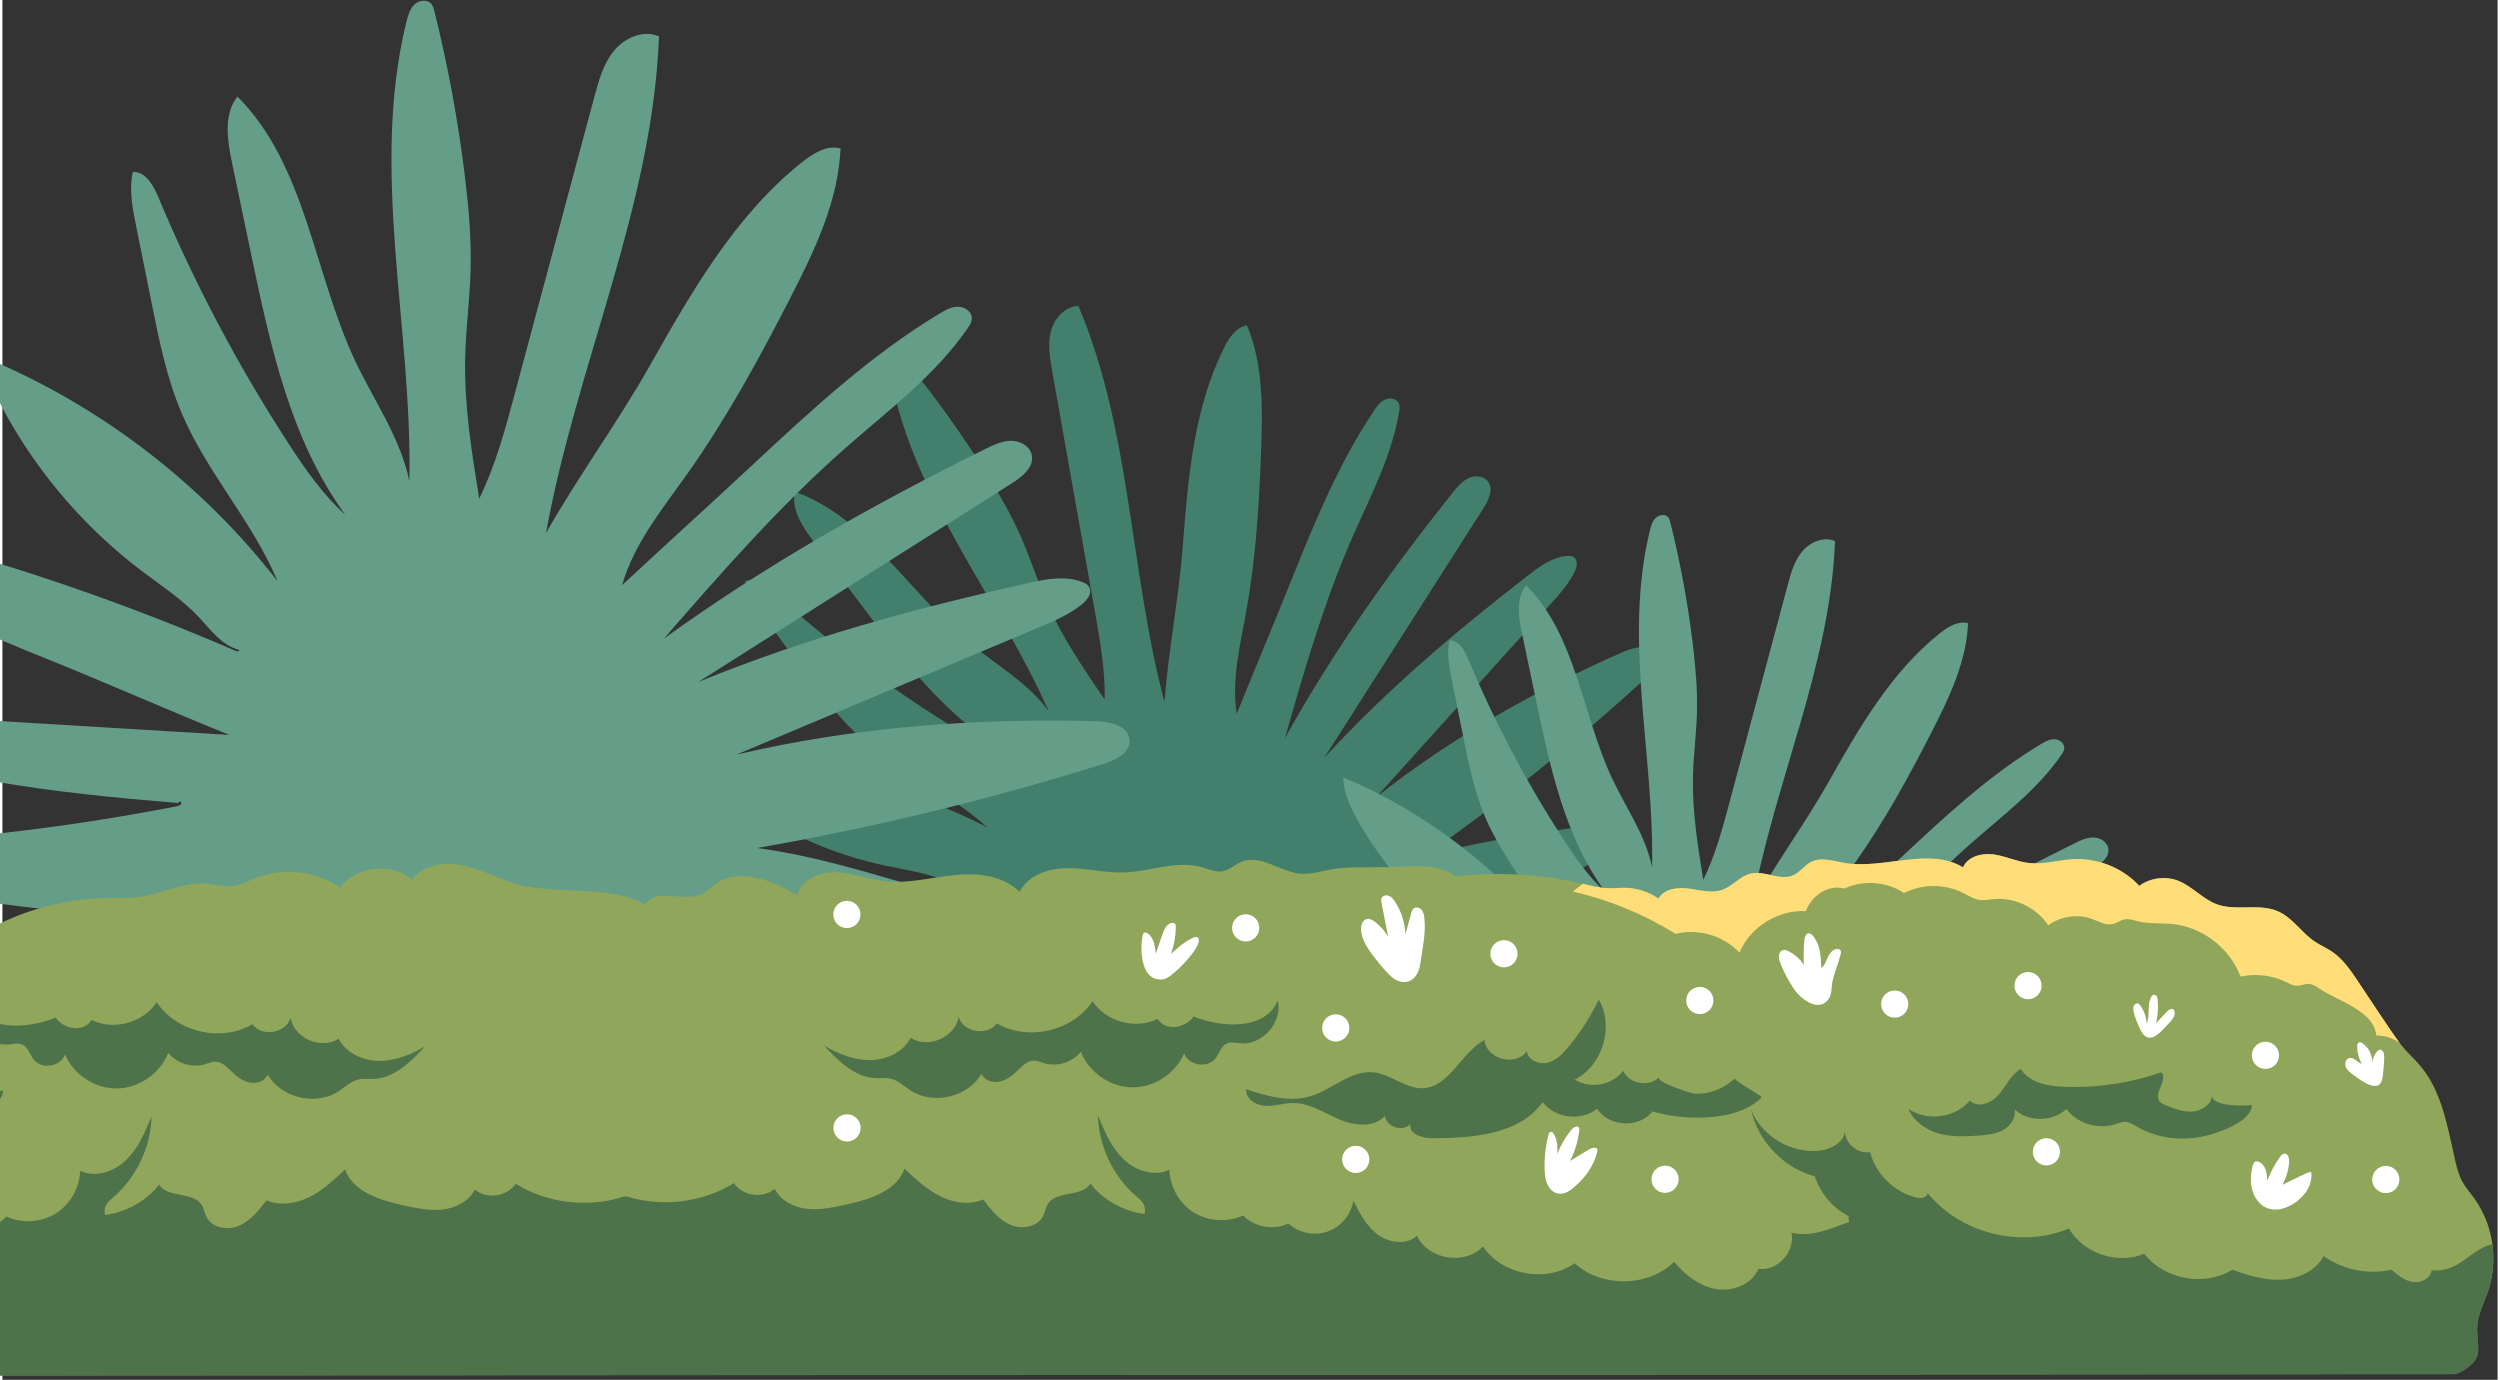 <?xml version="1.0" encoding="UTF-8"?>
<svg xmlns="http://www.w3.org/2000/svg" xmlns:xlink="http://www.w3.org/1999/xlink" width="520px" height="287px" viewBox="0 0 519 287" version="1.1">
<rect x="0" y="0" width="519" height="287" fill="#333333" stroke="none"/>
<g id="surface1">
<path style=" stroke:none;fill-rule:nonzero;fill:rgb(25.882%,50.196%,42.745%);fill-opacity:1;" d="M 225.426 224.43 C 208.156 232.496 190.18 239.074 171.789 244.051 C 166.918 245.367 161.941 246.582 156.906 246.379 C 156.309 246.352 155.648 246.277 155.262 245.816 C 154.41 244.785 155.797 243.426 156.98 242.809 C 173.918 234.117 190.18 224.09 205.547 212.859 C 205.812 212.664 206.117 212.371 205.996 212.059 C 205.875 211.746 205.27 212.113 205.562 212.262 C 186 219.547 165.727 226.547 144.855 226.895 C 144.266 226.906 143.605 226.879 143.23 226.438 C 142.383 225.461 143.828 224.164 145.02 223.684 C 166.156 215.285 187.293 206.879 208.43 198.48 C 197.488 199.098 186.512 199.316 175.574 199.934 C 164.797 200.543 153.664 201.094 143.559 197.293 C 142.273 196.805 140.805 195.969 140.797 194.59 C 140.785 192.934 142.809 192.16 144.434 191.859 C 164 188.168 183.859 186.016 203.766 185.445 C 203.664 185.465 204.121 185.043 204.02 185.059 C 201 185.594 198.508 184.16 195.66 183.02 C 191.84 181.492 187.727 180.922 183.703 180.066 C 172.762 177.738 162.309 173.148 153.176 166.68 C 150.285 164.629 147.438 162.285 145.867 159.102 C 166.195 158.281 186.715 162.789 204.828 172.062 C 197.004 164.961 186.863 160.848 178.945 153.848 C 174.129 149.59 170.273 144.375 166.449 139.203 C 163.859 135.691 161.262 132.188 158.672 128.672 C 156.918 126.297 155.117 123.824 154.48 120.934 C 156.328 119.941 158.477 121.469 160.031 122.875 C 171.449 133.234 183.793 142.562 196.883 150.703 C 201.137 153.352 205.527 155.898 210.324 157.352 C 196.922 149.996 187.332 137.402 178.145 125.168 C 174.984 120.965 171.836 116.758 168.676 112.555 C 166.406 109.539 164.008 105.961 164.863 102.281 C 179.992 107.773 188.664 123.363 201.062 133.629 C 206.684 138.285 213.254 141.98 217.598 147.852 C 207.281 124.57 189.875 104.121 184.926 79.137 C 184.723 78.105 184.547 77.004 184.934 76.027 C 185.328 75.051 186.504 74.316 187.449 74.777 C 187.816 74.961 188.094 75.293 188.359 75.613 C 194.293 82.926 199.777 90.605 204.758 98.602 C 207.43 102.898 209.973 107.305 211.984 111.949 C 213.906 116.363 215.34 120.98 217.285 125.387 C 220.438 132.555 224.875 139.066 229.281 145.531 C 229.391 139.371 228.309 133.254 227.234 127.18 C 224.277 110.523 221.316 93.871 218.359 77.215 C 217.875 74.465 217.387 71.613 218.086 68.918 C 218.781 66.211 221.023 63.699 223.809 63.629 C 234.785 89.551 234.492 118.773 241.703 145.992 C 242.492 135.645 244.723 124.062 245.512 113.715 C 246.59 99.605 247.773 85.098 254.066 72.422 C 255.105 70.324 256.562 68.078 258.871 67.664 C 262.223 75.695 262.141 84.691 261.828 93.395 C 261.422 104.766 260.727 116.152 258.695 127.336 C 257.426 134.34 255.637 141.449 256.746 148.469 C 260.449 139.27 264.023 130.805 267.727 121.605 C 272.742 109.145 277.801 96.578 285.289 85.43 C 285.902 84.508 286.582 83.562 287.586 83.102 C 288.586 82.641 290 82.891 290.449 83.891 C 290.699 84.434 290.617 85.07 290.516 85.66 C 288.973 94.996 284.398 103.504 280.613 112.18 C 274.797 125.516 270.766 139.562 266.75 153.555 C 276.965 135.195 288.578 118.895 301.668 102.465 C 302.594 101.297 303.578 100.102 304.926 99.465 C 306.277 98.832 308.098 98.961 308.996 100.145 C 310.211 101.746 309.137 104.02 308.059 105.711 C 297.02 123.016 285.988 140.316 274.945 157.621 C 288.062 143.371 302.137 131.469 317.438 119.609 C 319.836 117.754 322.445 115.848 325.469 115.637 C 325.938 115.602 326.441 115.617 326.836 115.875 C 327.773 116.492 327.508 117.926 327.02 118.938 C 325.816 121.434 323.934 123.52 322.086 125.57 C 309.969 138.984 297.863 152.406 285.746 165.816 C 301.457 153.371 318.98 143.547 337.324 135.508 C 339.465 134.566 342.523 133.953 343.645 136.004 C 344.648 137.844 342.977 139.969 341.434 141.383 C 326.91 154.695 311.523 167.047 295.395 178.355 C 305.074 175.309 314.703 174.113 324.723 172.496 C 328.242 171.926 331.934 171.453 335.305 172.613 C 335.895 172.816 336.5 173.102 336.801 173.637 C 337.512 174.914 336.059 176.285 334.801 177.02 C 306.828 193.383 276.992 206.539 246.055 216.152 C 238.891 218.379 232.223 221.273 225.414 224.449 Z M 225.426 224.43 "/>
<path style=" stroke:none;fill-rule:nonzero;fill:rgb(39.216%,61.961%,53.725%);fill-opacity:1;" d="M 319.734 247.316 C 302.18 247.289 284.625 245.734 267.34 242.691 C 262.766 241.879 258.137 240.953 254.02 238.809 C 253.531 238.551 253.008 238.227 252.871 237.695 C 252.559 236.508 254.25 235.902 255.48 235.863 C 272.996 235.238 290.469 233.242 307.684 229.887 C 307.977 229.828 308.344 229.703 308.371 229.398 C 308.398 229.094 307.746 229.16 307.941 229.398 C 288.777 227.816 269.141 225.719 251.586 217.844 C 251.098 217.625 250.559 217.34 250.41 216.824 C 250.09 215.684 251.789 215.156 252.973 215.23 C 273.879 216.492 294.785 217.762 315.703 219.02 C 306.332 215.25 297.094 211.137 287.73 207.367 C 278.508 203.66 269 199.758 262.059 192.641 C 261.176 191.73 260.273 190.449 260.809 189.301 C 261.441 187.91 263.434 188.059 264.906 188.445 C 282.672 193.027 300.066 199.004 316.898 206.316 C 316.805 206.289 317.355 206.125 317.266 206.098 C 314.535 205.363 313.02 203.191 311.09 201.121 C 308.5 198.352 305.285 196.266 302.273 193.984 C 294.062 187.754 287.125 179.844 282.035 170.875 C 280.418 168.031 278.961 164.961 278.895 161.695 C 296.172 168.961 311.531 180.766 323.023 195.582 C 319.277 186.598 312.414 179.199 308.539 170.258 C 306.188 164.824 305 158.965 303.836 153.148 C 303.043 149.203 302.246 145.258 301.457 141.32 C 300.922 138.652 300.379 135.883 300.988 133.227 C 302.914 133.113 304.109 135.23 304.855 137.016 C 310.328 150.125 316.996 162.734 324.73 174.648 C 327.25 178.52 329.914 182.363 333.348 185.457 C 325.043 174.078 321.957 159.809 319.066 146.02 C 318.074 141.273 317.082 136.535 316.09 131.789 C 315.371 128.387 314.773 124.469 316.926 121.727 C 327.395 132.23 328.543 148.633 334.883 162.043 C 337.758 168.125 341.789 173.781 343.133 180.379 C 343.609 156.922 337.07 133.051 342.699 110.273 C 342.93 109.336 343.215 108.344 343.922 107.688 C 344.629 107.035 345.898 106.879 346.504 107.633 C 346.742 107.93 346.844 108.316 346.934 108.684 C 349.039 117.102 350.609 125.656 351.637 134.273 C 352.188 138.91 352.594 143.574 352.465 148.238 C 352.344 152.672 351.738 157.086 351.637 161.52 C 351.473 168.73 352.629 175.898 353.777 183.02 C 356.277 177.922 357.766 172.395 359.234 166.902 C 363.266 151.852 367.301 136.805 371.332 121.746 C 371.992 119.262 372.711 116.695 374.344 114.719 C 375.98 112.738 378.828 111.516 381.18 112.547 C 380.215 138.469 368.566 162.727 363.965 188.25 C 368.668 179.926 375.043 171.141 379.746 162.816 C 386.148 151.477 392.809 139.828 402.996 131.715 C 404.688 130.375 406.781 129.078 408.855 129.629 C 408.527 137.641 404.934 145.109 401.289 152.246 C 396.512 161.574 391.484 170.801 385.422 179.34 C 381.629 184.684 377.367 189.906 375.559 196.199 C 382.234 189.973 388.52 184.316 395.195 178.098 C 404.246 169.66 413.375 161.16 423.969 154.797 C 424.84 154.273 425.777 153.746 426.785 153.758 C 427.797 153.766 428.883 154.52 428.871 155.543 C 428.871 156.094 428.551 156.582 428.238 157.039 C 423.305 164.227 416.168 169.531 409.629 175.281 C 399.57 184.129 390.723 194.27 381.914 204.367 C 397.605 193.055 413.652 183.992 430.984 175.418 C 432.215 174.812 433.5 174.195 434.871 174.195 C 436.238 174.195 437.719 175.016 438.004 176.359 C 438.391 178.172 436.605 179.641 435.047 180.637 C 419.09 190.746 403.125 200.863 387.168 210.973 C 403.676 204.223 420.055 199.805 437.453 195.895 C 440.18 195.281 443.094 194.719 445.699 195.723 C 446.105 195.879 446.52 196.09 446.746 196.457 C 447.289 197.34 446.508 198.434 445.711 199.086 C 443.734 200.699 441.348 201.699 439.004 202.695 C 423.664 209.141 408.324 215.59 392.984 222.039 C 410.941 217.809 429.395 216.465 447.84 216.941 C 449.992 216.996 452.781 217.68 452.922 219.82 C 453.039 221.754 450.816 222.867 448.973 223.438 C 431.664 228.855 414 233.133 396.145 236.262 C 405.41 237.512 413.898 240.281 422.891 242.848 C 426.051 243.746 429.312 244.805 431.676 247.086 C 432.086 247.48 432.48 247.961 432.52 248.531 C 432.609 249.875 430.867 250.453 429.523 250.574 C 399.809 253.277 369.789 252.57 340.23 248.484 C 333.375 247.539 326.688 247.344 319.773 247.336 Z M 319.734 247.316 "/>
<path style=" stroke:none;fill-rule:nonzero;fill:rgb(39.216%,61.961%,53.725%);fill-opacity:1;" d="M 52.75 191.508 C 28.793 191.461 4.836 189.348 -18.762 185.188 C -25 184.086 -31.32 182.816 -36.941 179.883 C -37.602 179.531 -38.32 179.09 -38.512 178.363 C -38.934 176.746 -36.629 175.918 -34.957 175.859 C -11.047 175.016 12.801 172.281 36.289 167.703 C 36.691 167.617 37.195 167.445 37.227 167.031 C 37.254 166.617 36.371 166.707 36.629 167.031 C 10.477 164.867 -16.328 162.008 -40.277 151.266 C -40.945 150.961 -41.684 150.574 -41.883 149.867 C -42.324 148.301 -40 147.594 -38.383 147.695 C -9.852 149.414 18.688 151.145 47.219 152.863 C 34.434 147.723 21.828 142.109 9.043 136.969 C -3.543 131.902 -16.523 126.582 -25.992 116.871 C -27.195 115.637 -28.418 113.891 -27.699 112.316 C -26.836 110.422 -24.117 110.625 -22.105 111.148 C 2.137 117.402 25.891 125.562 48.855 135.535 C 48.727 135.496 49.48 135.266 49.352 135.23 C 45.621 134.219 43.562 131.266 40.926 128.434 C 37.398 124.652 33.008 121.809 28.883 118.684 C 17.676 110.184 8.215 99.383 1.27 87.148 C -0.934 83.266 -2.926 79.082 -3.008 74.621 C 20.57 84.547 41.523 100.645 57.215 120.871 C 52.098 108.609 42.727 98.508 37.445 86.312 C 34.23 78.887 32.613 70.895 31.023 62.965 C 29.941 57.582 28.855 52.203 27.773 46.812 C 27.039 43.168 26.312 39.398 27.129 35.773 C 29.766 35.625 31.391 38.516 32.41 40.953 C 39.887 58.844 48.984 76.055 59.547 92.309 C 62.98 97.598 66.621 102.84 71.305 107.055 C 59.969 91.527 55.754 72.062 51.812 53.234 C 50.461 46.758 49.102 40.289 47.75 33.816 C 46.777 29.16 45.953 23.816 48.891 20.082 C 63.184 34.414 64.746 56.793 73.398 75.109 C 77.32 83.406 82.832 91.133 84.652 100.129 C 85.305 68.117 76.383 35.535 84.055 4.453 C 84.375 3.164 84.762 1.82 85.727 0.918 C 86.691 0.02 88.426 -0.184 89.254 0.848 C 89.574 1.25 89.711 1.773 89.84 2.281 C 92.707 13.77 94.848 25.445 96.262 37.207 C 97.016 43.527 97.566 49.895 97.383 56.258 C 97.219 62.312 96.391 68.336 96.254 74.391 C 96.023 84.234 97.602 94.012 99.176 103.734 C 102.582 96.77 104.613 89.227 106.613 81.738 C 112.117 61.199 117.629 40.66 123.129 20.117 C 124.039 16.73 125.004 13.227 127.238 10.523 C 129.469 7.82 133.355 6.152 136.57 7.562 C 135.258 42.93 119.363 76.047 113.07 110.871 C 119.484 99.512 128.191 87.527 134.605 76.164 C 143.348 60.684 152.426 44.797 166.332 33.723 C 168.637 31.891 171.492 30.117 174.332 30.871 C 173.875 41.801 168.988 52 164 61.734 C 157.484 74.453 150.625 87.047 142.355 98.703 C 137.184 105.988 131.352 113.125 128.891 121.719 C 138.004 113.227 146.582 105.5 155.695 97.008 C 168.039 85.504 180.496 73.902 194.953 65.211 C 196.141 64.492 197.418 63.773 198.805 63.793 C 200.191 63.812 201.668 64.84 201.641 66.223 C 201.633 66.977 201.199 67.648 200.777 68.266 C 194.047 78.07 184.309 85.309 175.379 93.164 C 161.648 105.242 149.586 119.078 137.562 132.855 C 158.965 117.414 180.871 105.059 204.527 93.348 C 206.207 92.52 207.961 91.684 209.836 91.684 C 211.711 91.684 213.723 92.797 214.105 94.629 C 214.641 97.102 212.207 99.105 210.074 100.461 C 188.297 114.258 166.516 128.055 144.727 141.863 C 167.25 132.645 189.609 126.621 213.344 121.285 C 217.066 120.449 221.043 119.676 224.598 121.047 C 225.148 121.258 225.719 121.551 226.031 122.059 C 226.766 123.254 225.707 124.754 224.617 125.645 C 221.914 127.836 218.664 129.215 215.457 130.559 C 194.523 139.359 173.59 148.164 152.652 156.969 C 177.16 151.191 202.348 149.359 227.52 150.012 C 230.449 150.086 234.27 151.016 234.445 153.949 C 234.602 156.582 231.57 158.098 229.051 158.891 C 205.438 166.277 181.332 172.125 156.953 176.387 C 169.602 178.086 181.184 181.867 193.457 185.383 C 197.766 186.613 202.223 188.051 205.445 191.168 C 206.004 191.711 206.547 192.355 206.602 193.137 C 206.73 194.969 204.344 195.758 202.516 195.922 C 161.961 199.613 120.992 198.645 80.645 193.07 C 71.297 191.773 62.164 191.516 52.73 191.5 Z M 52.75 191.508 "/>
<path style=" stroke:none;fill-rule:nonzero;fill:rgb(56.471%,65.098%,35.294%);fill-opacity:1;" d="M -256.887 286.199 L 510.039 285.812 C 511.922 285.391 514.77 283.273 514.914 281.344 C 515.062 279.41 514.605 277.48 514.77 275.559 C 514.988 273.109 516.203 270.895 517 268.574 C 519.223 262.145 518.094 254.648 514.078 249.156 C 513.262 248.043 512.336 247.004 511.672 245.789 C 510.902 244.391 510.516 242.828 510.156 241.273 C 508.57 234.301 507.395 226.805 502.691 221.414 C 501.762 220.355 500.723 219.398 499.785 218.352 C 498.684 217.109 497.738 215.738 496.801 214.367 C 495.094 211.863 493.41 209.336 491.738 206.805 C 491.16 205.934 490.574 205.059 489.996 204.184 C 488.461 201.875 486.871 199.512 484.586 197.965 C 483.41 197.164 482.086 196.613 480.918 195.824 C 478.211 193.984 476.383 190.93 473.387 189.586 C 469.426 187.809 464.633 189.586 460.562 188.078 C 457.605 186.98 455.445 184.297 452.5 183.176 C 449.863 182.172 446.738 182.594 444.469 184.258 C 440.996 180.523 435.836 178.426 430.746 178.703 C 427.652 178.867 424.582 179.852 421.496 179.504 C 419.016 179.219 416.699 178.078 414.23 177.727 C 411.758 177.371 408.801 178.113 407.809 180.414 C 400.645 176.055 391.34 180.93 383.082 179.477 C 380.793 179.07 378.34 178.207 376.266 179.238 C 374.852 179.938 373.922 181.418 372.473 182.051 C 369.723 183.266 366.52 180.992 363.598 181.703 C 361.438 182.227 359.941 184.25 357.855 185.031 C 355.633 185.859 353.172 185.145 350.82 184.82 C 348.469 184.5 345.621 184.82 344.445 186.891 C 342.426 185.484 339.98 184.691 337.52 184.656 C 336.324 184.637 335.141 184.793 333.945 184.746 C 332.254 184.691 330.602 184.25 328.949 183.863 C 320.23 181.82 311.176 181.289 302.281 182.289 C 298.434 179.348 293.16 180.293 288.32 180.34 C 286.594 180.359 284.875 180.379 283.148 180.395 C 280.887 180.422 278.621 180.441 276.387 180.836 C 274.285 181.215 272.188 181.914 270.059 181.738 C 265.852 181.398 261.855 177.699 257.914 179.191 C 256.438 179.754 255.223 181.004 253.66 181.234 C 252.266 181.434 250.906 180.781 249.547 180.387 C 244.273 178.867 238.734 181.297 233.258 181.473 C 229.348 181.594 225.48 180.562 221.566 180.57 C 217.652 180.578 213.328 182.004 211.582 185.512 C 208.156 182.051 202.746 181.527 197.902 182.035 C 193.062 182.539 188.23 183.855 183.391 183.273 C 180.027 182.871 176.793 181.555 173.414 181.434 C 170.035 181.316 166.176 182.906 165.293 186.184 C 160.066 183.102 153.234 180.352 148.289 183.883 C 147.363 184.543 146.562 185.41 145.535 185.906 C 141.758 187.766 135.852 184.555 133.676 188.16 C 126.484 183.965 115.305 186.156 107.277 183.973 C 103.445 182.934 99.91 180.93 96.043 180.066 C 92.164 179.191 87.543 179.77 85.164 182.945 C 80.887 179.328 73.629 180.129 70.238 184.59 C 65.16 181.121 58.332 180.379 52.621 182.66 C 51.094 183.266 49.625 184.086 48 184.297 C 46.043 184.555 44.098 183.93 42.129 183.789 C 37.621 183.496 33.367 185.824 28.895 186.496 C 26.516 186.855 24.09 186.734 21.672 186.781 C 13.984 186.926 6.332 188.758 -0.586 192.125 C -11.047 189.578 -21.52 187.027 -31.98 184.48 C -36.363 183.414 -41.012 182.355 -45.301 183.746 C -45.805 183.91 -46.395 184.25 -46.34 184.773 C -46.285 185.301 -45.191 185.023 -45.566 184.645 C -50.207 179.953 -58.805 180.516 -65.391 180.617 C -70.773 180.699 -76.164 180.793 -81.547 180.875 C -85.719 180.938 -90.258 181.141 -93.418 183.863 C -98.164 178.438 -106.496 176.516 -113.129 179.32 C -114.297 179.809 -115.473 180.441 -116.73 180.379 C -117.805 180.324 -118.789 179.77 -119.762 179.301 C -126.668 176.035 -135.523 177.48 -141.043 182.77 C -142.129 183.816 -143.141 185.016 -144.508 185.641 C -146.512 186.539 -148.824 186.027 -151.02 186.156 C -154.668 186.355 -158.148 188.527 -159.957 191.711 C -166.059 189.504 -172.793 189.062 -179.129 190.461 C -178.375 188.785 -179.277 186.727 -180.738 185.613 C -182.199 184.5 -184.082 184.141 -185.91 183.891 C -190.289 183.305 -194.746 183.211 -199.156 183.633 C -201.605 183.875 -204.133 184.297 -206.211 185.629 C -208.285 186.965 -209.809 189.422 -209.387 191.859 C -216.625 189.668 -225.168 195.152 -226.207 202.656 C -229.992 201.691 -233.996 204.062 -236.109 207.359 C -238.223 210.641 -238.836 214.652 -239.277 218.535 C -246.359 219.582 -251.586 227.504 -249.785 234.438 C -254.617 238.258 -258.027 243.922 -258.156 250.086 C -258.184 251.227 -258.117 252.402 -258.551 253.453 C -258.945 254.418 -259.707 255.172 -260.324 256.008 C -263.52 260.371 -261.867 267.434 -257.062 269.918 C -261.785 274.242 -261.727 282.023 -256.879 286.199 Z M -256.887 286.199 "/>
<path style=" stroke:none;fill-rule:nonzero;fill:rgb(30.588%,45.098%,29.02%);fill-opacity:1;" d="M 402.766 235.773 C 405.477 236.527 408.344 236.398 411.152 236.188 C 412.879 236.059 414.672 235.883 416.176 235.027 C 417.691 234.18 418.859 232.469 418.539 230.758 C 421.449 233.418 426.418 233.379 429.305 230.684 C 431.547 233.621 435.668 234.961 439.215 233.906 C 440.043 233.656 440.867 233.289 441.73 233.371 C 442.559 233.445 443.285 233.922 444 234.348 C 448.062 236.738 453.004 237.336 457.586 236.406 C 460.562 235.801 467.801 233.426 467.902 229.84 C 466.855 230.051 459.371 230.262 459.645 227.816 C 459.434 229.73 457.469 231.055 455.559 231.199 C 453.645 231.348 451.781 230.621 450 229.895 C 449.512 229.703 449.008 229.488 448.688 229.066 C 447.398 227.383 450.422 224.707 449.109 223.031 C 442.625 225.285 435.715 226.316 428.855 226.059 C 425.465 225.93 421.633 225.223 419.816 222.352 C 417.777 223.492 416.793 225.836 415.297 227.633 C 413.797 229.426 410.848 230.613 409.242 228.918 C 406.211 232.535 400.332 233.324 396.457 230.629 C 397.504 233.242 400.074 235.008 402.785 235.762 Z M 402.766 235.773 "/>
<path style=" stroke:none;fill-rule:nonzero;fill:rgb(30.588%,45.098%,29.02%);fill-opacity:1;" d="M 516.992 268.574 C 518.066 265.449 518.344 262.082 517.891 258.805 C 517.535 258.871 517.148 258.961 516.727 259.145 C 512.426 260.969 510.773 264.582 505.254 264.234 C 505.051 265.945 503.012 266.93 501.32 266.645 C 499.621 266.359 498.227 265.207 496.91 264.094 C 492.098 265.191 486.844 264.133 482.828 261.262 C 481.176 264.352 477.559 266 474.059 266.176 C 470.559 266.348 467.133 265.281 463.824 264.105 C 458.047 267.691 449.66 266.164 445.508 260.773 C 439.961 263.109 432.859 260.727 429.836 255.523 C 419.832 259.727 407.25 256.551 400.414 248.125 C 400.48 249.066 399.121 249.312 398.199 249.109 C 393.562 248.051 389.656 244.246 388.473 239.625 C 385.816 240.133 383.043 237.648 383.246 234.953 C 383.309 237.457 380.5 239.027 378.02 239.324 C 372.074 240.023 365.895 236.324 363.691 230.758 C 365.141 237.344 370.461 242.918 376.965 244.668 C 378.129 248.199 380.711 251.246 384 252.973 C 383.988 253.387 384.035 253.793 384.102 254.199 C 380.379 255.43 376.457 257.434 372.113 256.414 C 373.004 260.297 369.191 264.465 365.25 263.922 C 363.875 267.168 359.867 268.723 356.406 268.113 C 352.934 267.508 349.992 265.164 347.723 262.469 C 342.25 267.746 332.641 267.875 327.027 262.754 C 321.148 266.91 311.992 265.246 307.949 259.273 C 304.203 263.258 296.512 261.996 294.227 257.031 C 292.059 259.016 288.457 258.566 286.098 256.82 C 283.734 255.07 282.32 252.348 281 249.727 C 280.547 252.613 278.418 255.18 275.66 256.156 C 272.906 257.133 269.637 256.461 267.477 254.492 C 264.418 255.973 260.441 255.266 258.078 252.809 C 254.855 254.316 250.879 254.078 247.848 252.211 C 244.816 250.332 242.832 246.875 242.738 243.316 C 239.578 244.844 235.629 243.5 233.121 241.043 C 230.605 238.586 229.207 235.246 227.867 231.992 C 228.023 238.402 231.008 244.688 235.879 248.852 C 236.531 249.414 237.246 249.977 237.512 250.793 C 237.695 251.348 237.641 251.934 237.578 252.516 C 233.188 251.926 229.008 249.691 226.305 246.168 C 224.578 249.094 219.215 247.555 217.434 250.453 C 216.973 251.199 216.863 252.102 216.488 252.891 C 215.348 255.238 212.051 255.797 209.66 254.758 C 207.273 253.719 205.582 251.566 204.004 249.488 C 201.145 250.719 197.773 250.188 195 248.789 C 192.219 247.391 189.922 245.23 187.652 243.086 C 185.945 247.797 180.293 249.508 175.398 250.574 C 172.734 251.152 170.008 251.742 167.305 251.43 C 164.594 251.117 161.859 249.727 160.637 247.289 C 158.164 249.367 153.941 248.77 152.148 246.086 C 145.672 250.086 137.469 251.125 130.184 248.953 C 130.184 248.836 128.727 248.863 128.715 249.066 C 121.441 251.246 113.238 250.207 106.754 246.223 C 104.961 248.906 100.734 249.508 98.266 247.426 C 97.043 249.875 94.305 251.262 91.605 251.574 C 88.895 251.898 86.176 251.309 83.512 250.73 C 78.617 249.664 72.969 247.969 71.258 243.25 C 69 245.387 66.691 247.555 63.918 248.953 C 61.145 250.352 57.773 250.895 54.918 249.664 C 53.336 251.742 51.645 253.895 49.258 254.941 C 46.871 255.98 43.57 255.43 42.434 253.086 C 42.047 252.301 41.938 251.391 41.477 250.648 C 39.695 247.758 34.332 249.293 32.605 246.371 C 29.902 249.891 25.723 252.137 21.332 252.727 C 21.258 252.145 21.215 251.559 21.398 251.004 C 21.664 250.188 22.379 249.625 23.031 249.066 C 27.891 244.887 30.867 238.605 31.023 232.195 C 29.691 235.441 28.285 238.789 25.777 241.246 C 23.27 243.703 19.32 245.043 16.16 243.527 C 16.07 247.086 14.086 250.547 11.062 252.422 C 8.043 254.297 4.062 254.539 0.832 253.039 C -1.531 255.496 -5.508 256.211 -8.566 254.73 C -10.727 256.699 -13.988 257.371 -16.75 256.406 C -19.508 255.438 -21.648 252.871 -22.098 249.984 C -23.422 252.613 -24.836 255.328 -27.195 257.086 C -29.555 258.844 -33.148 259.293 -35.324 257.305 C -37.613 262.273 -45.293 263.535 -49.039 259.559 C -53.07 265.531 -62.23 267.203 -68.117 263.055 C -73.73 268.188 -83.34 268.059 -88.812 262.789 C -91.082 265.492 -94.023 267.828 -97.484 268.445 C -100.957 269.062 -104.953 267.508 -106.34 264.262 C -110.281 264.812 -114.094 260.645 -113.211 256.766 C -117.559 257.785 -121.488 255.789 -125.199 254.555 C -125.145 254.152 -125.09 253.746 -125.109 253.332 C -121.82 251.594 -119.246 248.551 -118.082 245.016 C -111.578 243.262 -106.266 237.688 -104.816 231.098 C -107.012 236.672 -113.195 240.371 -119.137 239.684 C -121.617 239.387 -124.426 237.816 -124.371 235.312 C -124.172 238.008 -126.945 240.492 -129.598 239.996 C -130.773 244.613 -134.672 248.43 -139.316 249.488 C -140.238 249.699 -141.598 249.449 -141.531 248.512 C -148.355 256.957 -160.941 260.129 -170.945 255.945 C -173.969 261.16 -181.066 263.543 -186.617 261.215 C -190.758 266.617 -199.145 268.152 -204.922 264.562 C -208.223 265.742 -211.656 266.809 -215.148 266.645 C -218.648 266.477 -222.266 264.832 -223.918 261.742 C -227.934 264.609 -233.188 265.676 -238 264.594 C -239.316 265.703 -240.711 266.863 -242.41 267.141 C -244.109 267.426 -246.141 266.441 -246.352 264.73 C -251.871 265.078 -253.535 261.473 -257.832 259.652 C -258.258 259.477 -258.633 259.375 -259 259.312 C -259.441 262.586 -259.164 265.953 -258.082 269.082 C -257.281 271.398 -256.062 273.617 -255.84 276.062 C -255.664 277.984 -256.125 279.926 -255.977 281.848 C -255.832 283.77 -252.984 285.887 -251.102 286.309 L 510.074 285.812 C 511.957 285.391 514.805 283.273 514.953 281.344 C 515.102 279.422 514.641 277.48 514.805 275.559 C 515.027 273.109 516.238 270.895 517.039 268.574 Z M 516.992 268.574 "/>
<path style=" stroke:none;fill-rule:nonzero;fill:rgb(30.588%,45.098%,29.02%);fill-opacity:1;" d="M 181.637 224.254 C 182.691 224.293 183.758 224.137 184.785 224.375 C 186.348 224.734 187.551 225.949 188.891 226.82 C 193.621 229.902 200.777 228.23 203.652 223.363 C 204.27 224.754 206.051 225.305 207.531 224.953 C 209.008 224.613 210.223 223.586 211.305 222.527 C 212.215 221.633 213.227 220.641 214.504 220.613 C 215.254 220.594 215.961 220.934 216.688 221.145 C 219.398 221.965 222.551 220.98 224.32 218.773 C 225.984 223.043 230.375 226.094 234.949 226.168 C 239.523 226.242 244.008 223.316 245.797 219.105 C 246.699 221.625 250.648 222.277 252.301 220.172 C 253.129 219.121 253.469 217.586 254.68 217.035 C 255.543 216.648 256.547 216.914 257.484 217.008 C 262.059 217.469 266.348 212.602 265.273 208.141 C 262.57 214.523 253.082 213.668 247.766 211.414 C 246.164 213.789 242.07 214.688 240.277 211.922 C 235.703 214.211 229.531 212.535 226.746 208.242 C 222.605 214.504 213.316 216.656 206.84 212.848 C 204.914 215.57 199.859 214.742 198.906 211.543 C 198.16 215.773 192.512 218.223 188.918 215.875 C 187.359 218.875 183.848 220.484 180.469 220.504 C 177.098 220.52 173.855 219.188 170.926 217.504 C 173.883 220.688 177.316 224.09 181.652 224.246 Z M 181.637 224.254 "/>
<path style=" stroke:none;fill-rule:nonzero;fill:rgb(30.588%,45.098%,29.02%);fill-opacity:1;" d="M 262.656 230.016 C 264.602 230.125 266.512 229.426 268.469 229.426 C 271.879 229.418 274.891 231.469 278.023 232.82 C 281.156 234.172 285.277 234.648 287.559 232.109 C 287.852 234.422 291.297 235.516 292.867 233.793 C 292.406 235.836 295.32 236.766 297.414 236.758 C 305.793 236.719 315.48 236.047 320.379 229.242 C 322.941 232.625 328.406 233.289 331.695 230.613 C 334.121 234.422 340.457 234.723 343.234 231.172 C 349.562 233.125 361.164 233.418 365.949 228.184 C 364.141 226.832 362.02 225.883 360.281 224.375 C 358.023 226.438 355.129 227.633 352.023 227.492 C 351.324 227.465 343.691 225.02 344.621 224.008 C 342.582 226.223 338.301 225.488 337.113 222.711 C 334.883 225.738 330.207 226.582 327.055 224.551 C 332.863 221.652 335.297 213.52 332.043 207.898 C 330.355 211.434 328.223 214.754 325.723 217.762 C 324.539 219.188 323.172 220.605 321.371 221.047 C 319.57 221.488 317.32 220.484 317.082 218.645 C 314.848 221.938 308.582 220.281 308.262 216.316 C 303.383 218.957 301.016 226.086 295.477 226.344 C 291.848 226.508 288.805 223.418 285.195 223.043 C 280.484 222.543 276.617 226.648 272.078 228.008 C 267.715 229.324 263.023 228.008 258.703 226.555 C 258.539 228.504 260.688 229.914 262.637 230.023 Z M 262.656 230.016 "/>
<path style=" stroke:none;fill-rule:nonzero;fill:rgb(30.588%,45.098%,29.02%);fill-opacity:1;" d="M 1.344 217.254 C 2.289 217.164 3.281 216.887 4.148 217.281 C 5.359 217.824 5.699 219.371 6.527 220.418 C 8.188 222.516 12.129 221.875 13.027 219.344 C 14.82 223.555 19.305 226.473 23.879 226.398 C 28.453 226.324 32.832 223.262 34.496 218.992 C 36.27 221.203 39.422 222.176 42.129 221.359 C 42.848 221.137 43.562 220.805 44.316 220.816 C 45.594 220.844 46.602 221.836 47.512 222.73 C 48.598 223.785 49.82 224.809 51.297 225.148 C 52.777 225.488 54.559 224.938 55.176 223.547 C 58.059 228.402 65.203 230.07 69.934 226.988 C 71.277 226.113 72.48 224.898 74.043 224.539 C 75.07 224.301 76.137 224.457 77.191 224.422 C 81.527 224.254 84.953 220.844 87.914 217.66 C 84.992 219.344 81.75 220.688 78.379 220.668 C 75.008 220.648 71.488 219.039 69.926 216.051 C 66.336 218.406 60.684 215.969 59.934 211.727 C 58.977 214.93 53.926 215.758 51.996 213.043 C 45.52 216.859 36.242 214.715 32.09 208.453 C 29.305 212.746 23.133 214.43 18.559 212.148 C 16.77 214.93 12.68 214.027 11.074 211.652 C 5.754 213.918 -3.734 214.773 -6.445 208.398 C -7.512 212.859 -3.219 217.715 1.355 217.254 Z M 1.344 217.254 "/>
<path style=" stroke:none;fill-rule:nonzero;fill:rgb(30.588%,45.098%,29.02%);fill-opacity:1;" d="M -84.414 231.496 C -81.633 235.047 -75.293 234.734 -72.875 230.926 C -69.578 233.602 -64.113 232.938 -61.559 229.543 C -56.645 236.344 -46.965 237.004 -38.586 237.031 C -36.492 237.031 -33.578 236.113 -34.039 234.07 C -32.469 235.789 -29.023 234.688 -28.738 232.379 C -26.461 234.918 -22.336 234.43 -19.203 233.078 C -16.07 231.727 -13.059 229.672 -9.652 229.672 C -7.703 229.672 -5.785 230.371 -3.836 230.254 C -1.887 230.145 0.262 228.727 0.094 226.777 C -4.223 228.238 -8.906 229.555 -13.277 228.246 C -17.816 226.887 -21.691 222.793 -26.406 223.289 C -30.016 223.676 -33.055 226.766 -36.684 226.602 C -42.223 226.352 -44.602 219.215 -49.48 216.582 C -49.793 220.547 -56.059 222.215 -58.301 218.922 C -58.539 220.762 -60.789 221.762 -62.59 221.32 C -64.391 220.891 -65.758 219.465 -66.941 218.047 C -69.449 215.039 -71.582 211.719 -73.273 208.184 C -76.516 213.805 -74.07 221.938 -68.266 224.824 C -71.418 226.867 -76.094 226.023 -78.324 223.004 C -79.5 225.781 -83.781 226.52 -85.828 224.301 C -84.902 225.312 -92.535 227.762 -93.223 227.797 C -96.328 227.945 -99.223 226.75 -101.48 224.688 C -103.207 226.195 -105.34 227.145 -107.141 228.496 C -102.344 233.723 -90.742 233.418 -84.414 231.469 Z M -84.414 231.496 "/>
<path style=" stroke:none;fill-rule:nonzero;fill:rgb(100%,86.667%,47.451%);fill-opacity:1;" d="M 493.789 215.387 C 493.395 212.637 491.676 211.164 489.332 209.684 C 486.992 208.195 484.355 207.211 482.039 205.691 C 481.359 205.25 480.672 204.746 479.871 204.664 C 478.918 204.57 477.98 205.105 477.023 205.031 C 476.344 204.977 475.73 204.625 475.121 204.32 C 472.184 202.859 468.738 202.438 465.531 203.137 C 463.375 197.332 457.797 192.941 451.645 192.234 C 449.164 191.949 446.621 192.207 444.195 191.629 C 443.277 191.406 442.34 191.059 441.41 191.23 C 440.52 191.398 439.758 192.023 438.875 192.207 C 437.461 192.512 436.082 191.684 434.723 191.176 C 431.703 190.047 428.117 190.551 425.527 192.473 C 423.113 188.766 418.555 186.586 414.164 187.02 C 413.23 187.109 412.293 187.312 411.355 187.195 C 410.043 187.027 408.902 186.254 407.719 185.668 C 403.941 183.809 399.293 183.836 395.547 185.75 C 391.926 183.34 387.039 182.98 383.109 184.828 C 379.754 183.91 376.34 186.254 375.117 189.52 C 369.348 189.199 363.562 192.805 361.301 198.133 C 357.984 194.609 352.711 193.062 348.02 194.238 C 341.449 190.164 334.203 187.176 326.68 185.438 C 327.34 184.875 328.039 184.352 328.719 183.816 C 328.801 183.836 328.875 183.844 328.957 183.863 C 330.609 184.25 332.266 184.691 333.953 184.746 C 335.148 184.785 336.336 184.637 337.527 184.656 C 339.988 184.691 342.434 185.484 344.453 186.891 C 345.641 184.828 348.477 184.5 350.828 184.82 C 353.18 185.145 355.645 185.871 357.867 185.031 C 359.949 184.25 361.438 182.227 363.605 181.703 C 366.527 180.992 369.734 183.266 372.48 182.051 C 373.922 181.418 374.852 179.938 376.273 179.238 C 378.352 178.207 380.801 179.082 383.09 179.477 C 391.348 180.93 400.664 176.055 407.816 180.414 C 408.809 178.125 411.77 177.379 414.238 177.727 C 416.711 178.086 419.023 179.227 421.504 179.504 C 424.59 179.852 427.66 178.867 430.754 178.703 C 435.844 178.438 441.008 180.523 444.48 184.258 C 446.746 182.594 449.871 182.172 452.508 183.176 C 455.457 184.297 457.613 186.98 460.574 188.078 C 464.641 189.586 469.438 187.809 473.395 189.586 C 476.383 190.918 478.219 193.984 480.93 195.824 C 482.105 196.621 483.426 197.176 484.594 197.965 C 486.879 199.52 488.469 201.883 490.004 204.184 C 490.582 205.059 491.172 205.934 491.75 206.805 C 493.43 209.336 495.102 211.855 496.812 214.367 C 497.379 215.203 497.969 216.023 498.574 216.824 C 497.105 215.941 495.508 215.352 493.797 215.387 Z M 493.789 215.387 "/>
<path style=" stroke:none;fill-rule:nonzero;fill:rgb(100%,100%,100%);fill-opacity:1;" d="M 421.332 207.844 C 422.895 207.844 424.16 206.578 424.16 205.012 C 424.16 203.445 422.895 202.18 421.332 202.18 C 419.77 202.18 418.5 203.445 418.5 205.012 C 418.5 206.578 419.77 207.844 421.332 207.844 Z M 421.332 207.844 "/>
<path style=" stroke:none;fill-rule:nonzero;fill:rgb(100%,100%,100%);fill-opacity:1;" d="M 425.152 242.414 C 426.715 242.414 427.98 241.145 427.98 239.582 C 427.98 238.016 426.715 236.746 425.152 236.746 C 423.59 236.746 422.324 238.016 422.324 239.582 C 422.324 241.145 423.59 242.414 425.152 242.414 Z M 425.152 242.414 "/>
<path style=" stroke:none;fill-rule:nonzero;fill:rgb(100%,100%,100%);fill-opacity:1;" d="M 470.715 222.344 C 472.277 222.344 473.543 221.074 473.543 219.508 C 473.543 217.945 472.277 216.676 470.715 216.676 C 469.152 216.676 467.883 217.945 467.883 219.508 C 467.883 221.074 469.152 222.344 470.715 222.344 Z M 470.715 222.344 "/>
<path style=" stroke:none;fill-rule:nonzero;fill:rgb(100%,100%,100%);fill-opacity:1;" d="M 393.598 211.68 C 395.16 211.68 396.43 210.414 396.43 208.848 C 396.43 207.281 395.16 206.016 393.598 206.016 C 392.035 206.016 390.77 207.281 390.77 208.848 C 390.77 210.414 392.035 211.68 393.598 211.68 Z M 393.598 211.68 "/>
<path style=" stroke:none;fill-rule:nonzero;fill:rgb(100%,100%,100%);fill-opacity:1;" d="M 345.832 248.117 C 347.395 248.117 348.66 246.848 348.66 245.285 C 348.66 243.719 347.395 242.449 345.832 242.449 C 344.27 242.449 343.004 243.719 343.004 245.285 C 343.004 246.848 344.27 248.117 345.832 248.117 Z M 345.832 248.117 "/>
<path style=" stroke:none;fill-rule:nonzero;fill:rgb(100%,100%,100%);fill-opacity:1;" d="M 353.062 210.938 C 354.625 210.938 355.891 209.668 355.891 208.102 C 355.891 206.539 354.625 205.27 353.062 205.27 C 351.5 205.27 350.23 206.539 350.23 208.102 C 350.23 209.668 351.5 210.938 353.062 210.938 Z M 353.062 210.938 "/>
<path style=" stroke:none;fill-rule:nonzero;fill:rgb(100%,100%,100%);fill-opacity:1;" d="M 277.332 216.641 C 278.895 216.641 280.164 215.371 280.164 213.805 C 280.164 212.242 278.895 210.973 277.332 210.973 C 275.77 210.973 274.504 212.242 274.504 213.805 C 274.504 215.371 275.77 216.641 277.332 216.641 Z M 277.332 216.641 "/>
<path style=" stroke:none;fill-rule:nonzero;fill:rgb(100%,100%,100%);fill-opacity:1;" d="M 175.684 237.438 C 177.246 237.438 178.512 236.168 178.512 234.605 C 178.512 233.039 177.246 231.77 175.684 231.77 C 174.121 231.77 172.855 233.039 172.855 234.605 C 172.855 236.168 174.121 237.438 175.684 237.438 Z M 175.684 237.438 "/>
<path style=" stroke:none;fill-rule:nonzero;fill:rgb(100%,100%,100%);fill-opacity:1;" d="M 312.32 201.211 C 313.887 201.211 315.152 199.945 315.152 198.379 C 315.152 196.816 313.887 195.547 312.32 195.547 C 310.758 195.547 309.492 196.816 309.492 198.379 C 309.492 199.945 310.758 201.211 312.32 201.211 Z M 312.32 201.211 "/>
<path style=" stroke:none;fill-rule:nonzero;fill:rgb(100%,100%,100%);fill-opacity:1;" d="M 281.496 243.988 C 283.059 243.988 284.324 242.719 284.324 241.152 C 284.324 239.59 283.059 238.32 281.496 238.32 C 279.934 238.32 278.664 239.59 278.664 241.152 C 278.664 242.719 279.934 243.988 281.496 243.988 Z M 281.496 243.988 "/>
<path style=" stroke:none;fill-rule:nonzero;fill:rgb(100%,100%,100%);fill-opacity:1;" d="M 258.602 195.832 C 260.164 195.832 261.434 194.562 261.434 193 C 261.434 191.434 260.164 190.164 258.602 190.164 C 257.039 190.164 255.773 191.434 255.773 193 C 255.773 194.562 257.039 195.832 258.602 195.832 Z M 258.602 195.832 "/>
<path style=" stroke:none;fill-rule:nonzero;fill:rgb(100%,100%,100%);fill-opacity:1;" d="M 175.656 193.043 C 177.219 193.043 178.484 191.777 178.484 190.211 C 178.484 188.645 177.219 187.379 175.656 187.379 C 174.094 187.379 172.824 188.645 172.824 190.211 C 172.824 191.777 174.094 193.043 175.656 193.043 Z M 175.656 193.043 "/>
<path style=" stroke:none;fill-rule:nonzero;fill:rgb(100%,100%,100%);fill-opacity:1;" d="M 495.746 248.172 C 497.309 248.172 498.574 246.902 498.574 245.34 C 498.574 243.773 497.309 242.504 495.746 242.504 C 494.184 242.504 492.914 243.773 492.914 245.34 C 492.914 246.902 494.184 248.172 495.746 248.172 Z M 495.746 248.172 "/>
<path style=" stroke:none;fill-rule:nonzero;fill:rgb(100%,100%,100%);fill-opacity:1;" d="M 450.816 212.648 C 451.395 212.02 452.004 211.238 451.801 210.41 C 451.762 210.254 451.691 210.09 451.562 209.988 C 451.148 209.648 450.559 210.062 450.191 210.449 C 449.449 211.238 448.703 212.031 447.961 212.812 C 448.328 211.25 448.445 209.621 448.301 208.012 C 448.273 207.754 448.246 207.484 448.105 207.258 C 447.969 207.027 447.711 206.859 447.457 206.914 C 447.227 206.961 447.059 207.172 446.949 207.375 C 446.031 209.023 446.758 211.156 446.039 212.895 C 445.941 211.59 445.488 210.301 444.754 209.215 C 444.617 209.012 444.461 208.812 444.23 208.738 C 443.871 208.617 443.477 208.883 443.332 209.234 C 443.184 209.582 443.219 209.98 443.293 210.348 C 443.523 211.598 444.055 212.766 444.578 213.926 C 446.398 217.953 448.859 214.727 450.809 212.637 Z M 450.816 212.648 "/>
<path style=" stroke:none;fill-rule:nonzero;fill:rgb(100%,100%,100%);fill-opacity:1;" d="M 382.348 198.527 C 382.43 198.215 382.492 197.848 382.281 197.605 C 382.172 197.477 381.996 197.414 381.824 197.395 C 380.902 197.277 380.152 198.133 379.754 198.977 C 379.359 199.816 379.074 200.789 378.324 201.332 C 378.25 198.977 378.109 196.41 376.566 194.625 C 376.355 194.387 376.098 194.148 375.777 194.129 C 375.125 194.113 374.852 194.949 374.797 195.609 C 374.656 197.293 374.629 198.996 374.703 200.688 C 373.895 199.445 372.727 198.434 371.395 197.801 C 371.121 197.672 370.816 197.551 370.516 197.59 C 369.965 197.645 369.57 198.195 369.504 198.746 C 369.441 199.301 369.625 199.844 369.824 200.355 C 370.57 202.27 371.543 204.102 372.699 205.785 C 374.16 207.91 378.066 210.852 380.004 207.551 C 380.562 206.594 380.426 205.078 380.676 204.02 C 381.113 202.16 381.879 200.387 382.348 198.527 Z M 382.348 198.527 "/>
<path style=" stroke:none;fill-rule:nonzero;fill:rgb(100%,100%,100%);fill-opacity:1;" d="M 331.723 239.535 C 331.77 239.332 331.805 239.102 331.688 238.938 C 331.594 238.816 331.43 238.762 331.273 238.742 C 330.695 238.68 330.145 238.992 329.648 239.297 C 328.453 240.023 327.258 240.75 326.074 241.477 C 327.074 239.527 327.727 237.391 327.984 235.211 C 328.012 234.961 328.031 234.695 327.883 234.504 C 327.535 234.043 326.809 234.465 326.434 234.906 C 325.156 236.426 324.137 238.156 323.43 240.012 C 323.465 238.523 323.465 236.902 322.574 235.719 C 322.453 235.551 322.289 235.395 322.086 235.406 C 321.812 235.422 321.672 235.746 321.602 236.012 C 320.902 238.641 320.645 241.383 320.828 244.09 C 321.066 247.582 323.512 249.645 326.449 247.316 C 328.969 245.328 330.988 242.707 331.723 239.535 Z M 331.723 239.535 "/>
<path style=" stroke:none;fill-rule:nonzero;fill:rgb(100%,100%,100%);fill-opacity:1;" d="M 295.77 190.938 C 295.703 190.34 295.586 189.723 295.199 189.254 C 294.812 188.793 294.09 188.566 293.602 188.914 C 293.262 189.152 293.125 189.594 293.012 190 C 292.617 191.445 292.223 192.879 291.828 194.324 C 291.738 191.922 290.973 189.539 289.652 187.535 C 289.32 187.027 288.918 186.523 288.355 186.312 C 287.785 186.098 287.035 186.312 286.832 186.871 C 286.73 187.168 286.785 187.48 286.852 187.781 C 287.32 190.137 287.777 192.492 288.246 194.848 C 287.547 193.688 286.648 192.648 285.582 191.812 C 285.078 191.406 284.453 191.031 283.809 191.168 C 282.809 191.379 282.477 192.668 282.605 193.688 C 282.836 195.48 283.848 197.074 284.91 198.527 C 285.832 199.777 286.824 200.984 287.871 202.125 C 288.621 202.941 289.449 203.762 290.516 204.094 C 293.125 204.918 294.594 202.73 294.898 200.613 C 295.336 197.449 296.129 194.168 295.762 190.93 Z M 295.77 190.938 "/>
<path style=" stroke:none;fill-rule:nonzero;fill:rgb(100%,100%,100%);fill-opacity:1;" d="M 248.473 194.93 C 248.242 194.828 247.965 194.922 247.738 195.023 C 245.965 195.793 244.492 197.102 243.062 198.391 C 243.715 196.613 244.055 194.719 244.062 192.812 C 244.062 192.566 244.043 192.301 243.879 192.125 C 243.703 191.949 243.418 191.93 243.172 191.977 C 242.141 192.207 241.637 193.348 241.289 194.352 C 240.82 195.695 240.359 197.027 239.891 198.371 C 239.754 196.844 239.523 195.125 238.305 194.195 C 238.055 194.012 237.707 193.863 237.449 194.039 C 237.266 194.156 237.211 194.398 237.164 194.609 C 236.559 197.652 236.785 204.488 241.629 203.668 C 243.41 203.367 250.641 195.867 248.48 194.922 Z M 248.473 194.93 "/>
<path style=" stroke:none;fill-rule:nonzero;fill:rgb(100%,100%,100%);fill-opacity:1;" d="M 478.633 248.605 C 479.789 247.289 480.477 245.496 480.238 243.758 C 479.66 243.805 479.117 244.059 478.594 244.316 C 477.145 245.016 475.691 245.727 474.242 246.426 C 475.059 244.961 475.547 243.316 475.637 241.641 C 475.676 240.922 475.434 239.977 474.719 239.957 C 474.27 239.949 473.93 240.344 473.672 240.723 C 472.613 242.238 471.742 243.887 471.082 245.613 C 471.055 244.832 471.016 244.043 470.758 243.305 C 470.504 242.57 469.98 241.891 469.234 241.633 C 469.043 241.566 468.832 241.531 468.648 241.594 C 468.297 241.715 468.141 242.121 468.051 242.477 C 467.461 244.723 467.473 247.254 468.703 249.23 C 471.211 253.258 476.043 251.539 478.633 248.594 Z M 478.633 248.605 "/>
<path style=" stroke:none;fill-rule:nonzero;fill:rgb(100%,100%,100%);fill-opacity:1;" d="M 492.914 221.062 C 492.988 219.5 492.219 217.926 490.941 217.035 C 490.711 216.879 490.426 216.73 490.168 216.832 C 489.848 216.961 489.785 217.383 489.793 217.734 C 489.812 218.984 490.152 220.227 490.758 221.312 C 489.82 220.945 489.059 219.793 488.094 220.09 C 487.422 220.301 487.164 221.191 487.406 221.855 C 487.645 222.516 488.223 222.996 488.781 223.418 C 490.977 225.047 494.77 227.918 495.141 223.668 C 495.223 222.73 495.617 219.648 495.277 218.93 C 494.449 217.184 492.98 219.738 492.914 221.062 Z M 492.914 221.062 "/>
</g>
</svg>
